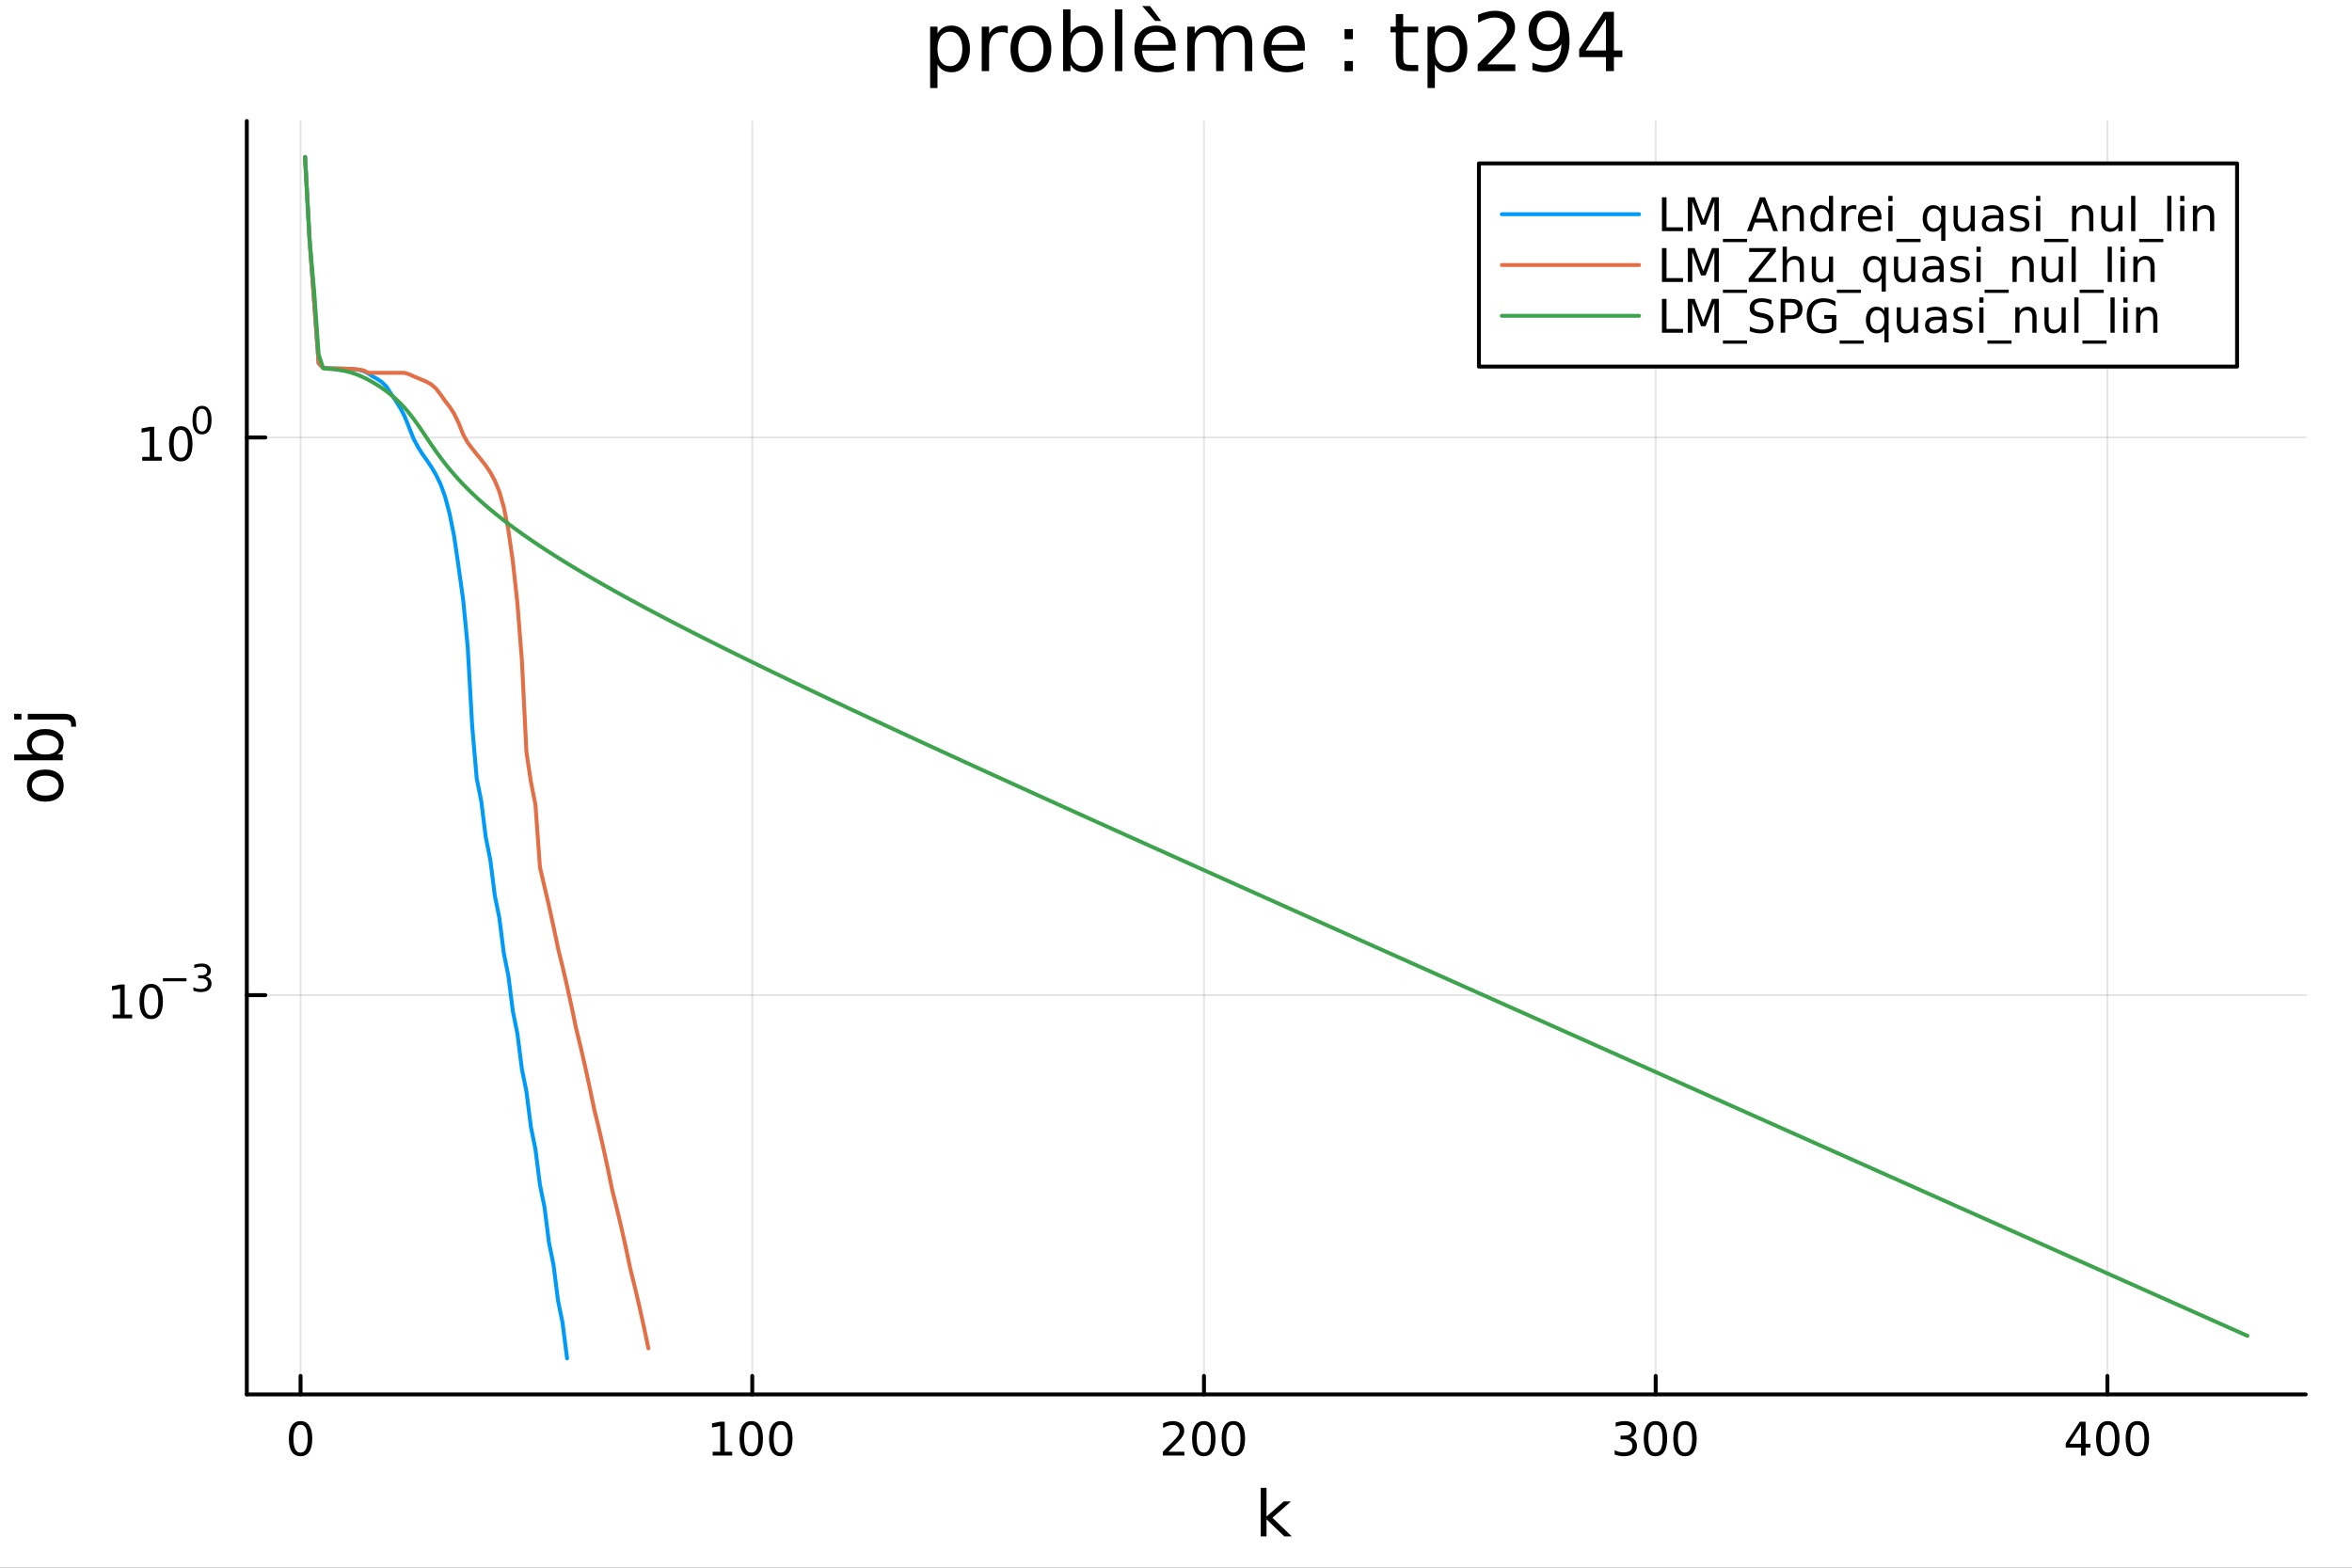 <?xml version="1.0" encoding="utf-8"?>
<svg xmlns="http://www.w3.org/2000/svg" xmlns:xlink="http://www.w3.org/1999/xlink" width="600" height="400" viewBox="0 0 2400 1600">
<rect x="0" y="0" width="2400" height="1600" fill="#333333" stroke="none"/>
<defs>
  <clipPath id="clip980">
    <rect x="0" y="0" width="2400" height="1600"/>
  </clipPath>
</defs>
<path clip-path="url(#clip980)" d="M0 1600 L2400 1600 L2400 0 L0 0  Z" fill="#ffffff" fill-rule="evenodd" fill-opacity="1"/>
<defs>
  <clipPath id="clip981">
    <rect x="480" y="0" width="1681" height="1600"/>
  </clipPath>
</defs>
<path clip-path="url(#clip980)" d="M251.842 1423.18 L2352.76 1423.18 L2352.76 123.472 L251.842 123.472  Z" fill="#ffffff" fill-rule="evenodd" fill-opacity="1"/>
<defs>
  <clipPath id="clip982">
    <rect x="251" y="123" width="2102" height="1301"/>
  </clipPath>
</defs>
<polyline clip-path="url(#clip982)" style="stroke:#000000; stroke-linecap:round; stroke-linejoin:round; stroke-width:2; stroke-opacity:0.1; fill:none" points="306.693,1423.18 306.693,123.472 "/>
<polyline clip-path="url(#clip982)" style="stroke:#000000; stroke-linecap:round; stroke-linejoin:round; stroke-width:2; stroke-opacity:0.1; fill:none" points="767.622,1423.18 767.622,123.472 "/>
<polyline clip-path="url(#clip982)" style="stroke:#000000; stroke-linecap:round; stroke-linejoin:round; stroke-width:2; stroke-opacity:0.1; fill:none" points="1228.55,1423.18 1228.55,123.472 "/>
<polyline clip-path="url(#clip982)" style="stroke:#000000; stroke-linecap:round; stroke-linejoin:round; stroke-width:2; stroke-opacity:0.1; fill:none" points="1689.48,1423.18 1689.48,123.472 "/>
<polyline clip-path="url(#clip982)" style="stroke:#000000; stroke-linecap:round; stroke-linejoin:round; stroke-width:2; stroke-opacity:0.1; fill:none" points="2150.41,1423.18 2150.41,123.472 "/>
<polyline clip-path="url(#clip980)" style="stroke:#000000; stroke-linecap:round; stroke-linejoin:round; stroke-width:4; stroke-opacity:1; fill:none" points="251.842,1423.18 2352.76,1423.18 "/>
<polyline clip-path="url(#clip980)" style="stroke:#000000; stroke-linecap:round; stroke-linejoin:round; stroke-width:4; stroke-opacity:1; fill:none" points="306.693,1423.18 306.693,1404.28 "/>
<polyline clip-path="url(#clip980)" style="stroke:#000000; stroke-linecap:round; stroke-linejoin:round; stroke-width:4; stroke-opacity:1; fill:none" points="767.622,1423.18 767.622,1404.28 "/>
<polyline clip-path="url(#clip980)" style="stroke:#000000; stroke-linecap:round; stroke-linejoin:round; stroke-width:4; stroke-opacity:1; fill:none" points="1228.55,1423.18 1228.55,1404.28 "/>
<polyline clip-path="url(#clip980)" style="stroke:#000000; stroke-linecap:round; stroke-linejoin:round; stroke-width:4; stroke-opacity:1; fill:none" points="1689.48,1423.18 1689.48,1404.28 "/>
<polyline clip-path="url(#clip980)" style="stroke:#000000; stroke-linecap:round; stroke-linejoin:round; stroke-width:4; stroke-opacity:1; fill:none" points="2150.41,1423.18 2150.41,1404.28 "/>
<path clip-path="url(#clip980)" d="M306.693 1454.1 Q303.082 1454.1 301.253 1457.66 Q299.448 1461.2 299.448 1468.33 Q299.448 1475.44 301.253 1479.01 Q303.082 1482.55 306.693 1482.55 Q310.327 1482.55 312.133 1479.01 Q313.961 1475.44 313.961 1468.33 Q313.961 1461.2 312.133 1457.66 Q310.327 1454.1 306.693 1454.1 M306.693 1450.39 Q312.503 1450.39 315.559 1455 Q318.637 1459.58 318.637 1468.33 Q318.637 1477.06 315.559 1481.67 Q312.503 1486.25 306.693 1486.25 Q300.883 1486.25 297.804 1481.67 Q294.749 1477.06 294.749 1468.33 Q294.749 1459.58 297.804 1455 Q300.883 1450.39 306.693 1450.39 Z" fill="#000000" fill-rule="nonzero" fill-opacity="1" /><path clip-path="url(#clip980)" d="M727.228 1481.64 L734.867 1481.64 L734.867 1455.28 L726.557 1456.95 L726.557 1452.69 L734.821 1451.02 L739.497 1451.02 L739.497 1481.64 L747.136 1481.64 L747.136 1485.58 L727.228 1485.58 L727.228 1481.64 Z" fill="#000000" fill-rule="nonzero" fill-opacity="1" /><path clip-path="url(#clip980)" d="M766.58 1454.1 Q762.969 1454.1 761.14 1457.66 Q759.335 1461.2 759.335 1468.33 Q759.335 1475.44 761.14 1479.01 Q762.969 1482.55 766.58 1482.55 Q770.214 1482.55 772.02 1479.01 Q773.849 1475.44 773.849 1468.33 Q773.849 1461.2 772.02 1457.66 Q770.214 1454.1 766.58 1454.1 M766.58 1450.39 Q772.39 1450.39 775.446 1455 Q778.524 1459.58 778.524 1468.33 Q778.524 1477.06 775.446 1481.67 Q772.39 1486.25 766.58 1486.25 Q760.77 1486.25 757.691 1481.67 Q754.636 1477.06 754.636 1468.33 Q754.636 1459.58 757.691 1455 Q760.77 1450.39 766.58 1450.39 Z" fill="#000000" fill-rule="nonzero" fill-opacity="1" /><path clip-path="url(#clip980)" d="M796.742 1454.1 Q793.131 1454.1 791.302 1457.66 Q789.497 1461.2 789.497 1468.33 Q789.497 1475.44 791.302 1479.01 Q793.131 1482.55 796.742 1482.55 Q800.376 1482.55 802.182 1479.01 Q804.01 1475.44 804.01 1468.33 Q804.01 1461.2 802.182 1457.66 Q800.376 1454.1 796.742 1454.1 M796.742 1450.39 Q802.552 1450.39 805.608 1455 Q808.686 1459.58 808.686 1468.33 Q808.686 1477.06 805.608 1481.67 Q802.552 1486.25 796.742 1486.25 Q790.932 1486.25 787.853 1481.67 Q784.798 1477.06 784.798 1468.33 Q784.798 1459.58 787.853 1455 Q790.932 1450.39 796.742 1450.39 Z" fill="#000000" fill-rule="nonzero" fill-opacity="1" /><path clip-path="url(#clip980)" d="M1192.24 1481.64 L1208.56 1481.64 L1208.56 1485.58 L1186.62 1485.58 L1186.62 1481.64 Q1189.28 1478.89 1193.86 1474.26 Q1198.47 1469.61 1199.65 1468.27 Q1201.9 1465.74 1202.78 1464.01 Q1203.68 1462.25 1203.68 1460.56 Q1203.68 1457.8 1201.73 1456.07 Q1199.81 1454.33 1196.71 1454.33 Q1194.51 1454.33 1192.06 1455.09 Q1189.63 1455.86 1186.85 1457.41 L1186.85 1452.69 Q1189.67 1451.55 1192.13 1450.97 Q1194.58 1450.39 1196.62 1450.39 Q1201.99 1450.39 1205.18 1453.08 Q1208.38 1455.77 1208.38 1460.26 Q1208.38 1462.39 1207.57 1464.31 Q1206.78 1466.2 1204.67 1468.8 Q1204.09 1469.47 1200.99 1472.69 Q1197.89 1475.88 1192.24 1481.64 Z" fill="#000000" fill-rule="nonzero" fill-opacity="1" /><path clip-path="url(#clip980)" d="M1228.38 1454.1 Q1224.77 1454.1 1222.94 1457.66 Q1221.13 1461.2 1221.13 1468.33 Q1221.13 1475.44 1222.94 1479.01 Q1224.77 1482.55 1228.38 1482.55 Q1232.01 1482.55 1233.82 1479.01 Q1235.65 1475.44 1235.65 1468.33 Q1235.65 1461.2 1233.82 1457.66 Q1232.01 1454.1 1228.38 1454.1 M1228.38 1450.39 Q1234.19 1450.39 1237.24 1455 Q1240.32 1459.58 1240.32 1468.33 Q1240.32 1477.06 1237.24 1481.67 Q1234.19 1486.25 1228.38 1486.25 Q1222.57 1486.25 1219.49 1481.67 Q1216.43 1477.06 1216.43 1468.33 Q1216.43 1459.58 1219.49 1455 Q1222.57 1450.39 1228.38 1450.39 Z" fill="#000000" fill-rule="nonzero" fill-opacity="1" /><path clip-path="url(#clip980)" d="M1258.54 1454.1 Q1254.93 1454.1 1253.1 1457.66 Q1251.29 1461.2 1251.29 1468.33 Q1251.29 1475.44 1253.1 1479.01 Q1254.93 1482.55 1258.54 1482.55 Q1262.17 1482.55 1263.98 1479.01 Q1265.81 1475.44 1265.81 1468.33 Q1265.81 1461.2 1263.98 1457.66 Q1262.17 1454.1 1258.54 1454.1 M1258.54 1450.39 Q1264.35 1450.39 1267.4 1455 Q1270.48 1459.58 1270.48 1468.33 Q1270.48 1477.06 1267.4 1481.67 Q1264.35 1486.25 1258.54 1486.25 Q1252.73 1486.25 1249.65 1481.67 Q1246.59 1477.06 1246.59 1468.33 Q1246.59 1459.58 1249.65 1455 Q1252.73 1450.39 1258.54 1450.39 Z" fill="#000000" fill-rule="nonzero" fill-opacity="1" /><path clip-path="url(#clip980)" d="M1663.24 1466.95 Q1666.6 1467.66 1668.47 1469.93 Q1670.37 1472.2 1670.37 1475.53 Q1670.37 1480.65 1666.85 1483.45 Q1663.33 1486.25 1656.85 1486.25 Q1654.68 1486.25 1652.36 1485.81 Q1650.07 1485.39 1647.62 1484.54 L1647.62 1480.02 Q1649.56 1481.16 1651.88 1481.74 Q1654.19 1482.32 1656.71 1482.32 Q1661.11 1482.32 1663.4 1480.58 Q1665.72 1478.84 1665.72 1475.53 Q1665.72 1472.48 1663.57 1470.77 Q1661.44 1469.03 1657.62 1469.03 L1653.59 1469.03 L1653.59 1465.19 L1657.8 1465.19 Q1661.25 1465.19 1663.08 1463.82 Q1664.91 1462.43 1664.91 1459.84 Q1664.91 1457.18 1663.01 1455.77 Q1661.13 1454.33 1657.62 1454.33 Q1655.69 1454.33 1653.5 1454.75 Q1651.3 1455.16 1648.66 1456.04 L1648.66 1451.88 Q1651.32 1451.14 1653.63 1450.77 Q1655.97 1450.39 1658.03 1450.39 Q1663.36 1450.39 1666.46 1452.83 Q1669.56 1455.23 1669.56 1459.35 Q1669.56 1462.22 1667.92 1464.21 Q1666.27 1466.18 1663.24 1466.95 Z" fill="#000000" fill-rule="nonzero" fill-opacity="1" /><path clip-path="url(#clip980)" d="M1689.24 1454.1 Q1685.63 1454.1 1683.8 1457.66 Q1681.99 1461.2 1681.99 1468.33 Q1681.99 1475.44 1683.8 1479.01 Q1685.63 1482.55 1689.24 1482.55 Q1692.87 1482.55 1694.68 1479.01 Q1696.5 1475.44 1696.5 1468.33 Q1696.5 1461.2 1694.68 1457.66 Q1692.87 1454.1 1689.24 1454.1 M1689.24 1450.39 Q1695.05 1450.39 1698.1 1455 Q1701.18 1459.58 1701.18 1468.33 Q1701.18 1477.06 1698.1 1481.67 Q1695.05 1486.25 1689.24 1486.25 Q1683.43 1486.25 1680.35 1481.67 Q1677.29 1477.06 1677.29 1468.33 Q1677.29 1459.58 1680.35 1455 Q1683.43 1450.39 1689.24 1450.39 Z" fill="#000000" fill-rule="nonzero" fill-opacity="1" /><path clip-path="url(#clip980)" d="M1719.4 1454.1 Q1715.79 1454.1 1713.96 1457.66 Q1712.15 1461.2 1712.15 1468.33 Q1712.15 1475.44 1713.96 1479.01 Q1715.79 1482.55 1719.4 1482.55 Q1723.03 1482.55 1724.84 1479.01 Q1726.67 1475.44 1726.67 1468.33 Q1726.67 1461.2 1724.84 1457.66 Q1723.03 1454.1 1719.4 1454.1 M1719.4 1450.39 Q1725.21 1450.39 1728.26 1455 Q1731.34 1459.58 1731.34 1468.33 Q1731.34 1477.06 1728.26 1481.67 Q1725.21 1486.25 1719.4 1486.25 Q1713.59 1486.25 1710.51 1481.67 Q1707.45 1477.06 1707.45 1468.33 Q1707.45 1459.58 1710.51 1455 Q1713.59 1450.39 1719.4 1450.39 Z" fill="#000000" fill-rule="nonzero" fill-opacity="1" /><path clip-path="url(#clip980)" d="M2123.5 1455.09 L2111.69 1473.54 L2123.5 1473.54 L2123.5 1455.09 M2122.27 1451.02 L2128.15 1451.02 L2128.15 1473.54 L2133.08 1473.54 L2133.08 1477.43 L2128.15 1477.43 L2128.15 1485.58 L2123.5 1485.58 L2123.5 1477.43 L2107.9 1477.43 L2107.9 1472.92 L2122.27 1451.02 Z" fill="#000000" fill-rule="nonzero" fill-opacity="1" /><path clip-path="url(#clip980)" d="M2150.81 1454.1 Q2147.2 1454.1 2145.37 1457.66 Q2143.57 1461.2 2143.57 1468.33 Q2143.57 1475.44 2145.37 1479.01 Q2147.2 1482.55 2150.81 1482.55 Q2154.45 1482.55 2156.25 1479.01 Q2158.08 1475.44 2158.08 1468.33 Q2158.08 1461.2 2156.25 1457.66 Q2154.45 1454.1 2150.81 1454.1 M2150.81 1450.39 Q2156.62 1450.39 2159.68 1455 Q2162.76 1459.58 2162.76 1468.33 Q2162.76 1477.06 2159.68 1481.67 Q2156.62 1486.25 2150.81 1486.25 Q2145 1486.25 2141.92 1481.67 Q2138.87 1477.06 2138.87 1468.33 Q2138.87 1459.58 2141.92 1455 Q2145 1450.39 2150.81 1450.39 Z" fill="#000000" fill-rule="nonzero" fill-opacity="1" /><path clip-path="url(#clip980)" d="M2180.98 1454.1 Q2177.36 1454.1 2175.54 1457.66 Q2173.73 1461.2 2173.73 1468.33 Q2173.73 1475.44 2175.54 1479.01 Q2177.36 1482.55 2180.98 1482.55 Q2184.61 1482.55 2186.41 1479.01 Q2188.24 1475.44 2188.24 1468.33 Q2188.24 1461.2 2186.41 1457.66 Q2184.61 1454.1 2180.98 1454.1 M2180.98 1450.39 Q2186.79 1450.39 2189.84 1455 Q2192.92 1459.58 2192.92 1468.33 Q2192.92 1477.06 2189.84 1481.67 Q2186.79 1486.25 2180.98 1486.25 Q2175.16 1486.25 2172.09 1481.67 Q2169.03 1477.06 2169.03 1468.33 Q2169.03 1459.58 2172.09 1455 Q2175.16 1450.39 2180.98 1450.39 Z" fill="#000000" fill-rule="nonzero" fill-opacity="1" /><path clip-path="url(#clip980)" d="M1286.48 1518.52 L1292.37 1518.52 L1292.37 1547.77 L1309.84 1532.4 L1317.32 1532.4 L1298.42 1549.07 L1318.12 1568.04 L1310.48 1568.04 L1292.37 1550.63 L1292.37 1568.04 L1286.48 1568.04 L1286.48 1518.52 Z" fill="#000000" fill-rule="nonzero" fill-opacity="1" /><polyline clip-path="url(#clip982)" style="stroke:#000000; stroke-linecap:round; stroke-linejoin:round; stroke-width:2; stroke-opacity:0.1; fill:none" points="251.842,1015.66 2352.76,1015.66 "/>
<polyline clip-path="url(#clip982)" style="stroke:#000000; stroke-linecap:round; stroke-linejoin:round; stroke-width:2; stroke-opacity:0.1; fill:none" points="251.842,446.485 2352.76,446.485 "/>
<polyline clip-path="url(#clip980)" style="stroke:#000000; stroke-linecap:round; stroke-linejoin:round; stroke-width:4; stroke-opacity:1; fill:none" points="251.842,1423.18 251.842,123.472 "/>
<polyline clip-path="url(#clip980)" style="stroke:#000000; stroke-linecap:round; stroke-linejoin:round; stroke-width:4; stroke-opacity:1; fill:none" points="251.842,1015.66 270.74,1015.66 "/>
<polyline clip-path="url(#clip980)" style="stroke:#000000; stroke-linecap:round; stroke-linejoin:round; stroke-width:4; stroke-opacity:1; fill:none" points="251.842,446.485 270.74,446.485 "/>
<path clip-path="url(#clip980)" d="M114.931 1035.45 L122.57 1035.45 L122.57 1009.09 L114.26 1010.76 L114.26 1006.5 L122.524 1004.83 L127.2 1004.83 L127.2 1035.45 L134.839 1035.45 L134.839 1039.39 L114.931 1039.39 L114.931 1035.45 Z" fill="#000000" fill-rule="nonzero" fill-opacity="1" /><path clip-path="url(#clip980)" d="M154.283 1007.91 Q150.672 1007.91 148.843 1011.47 Q147.038 1015.01 147.038 1022.14 Q147.038 1029.25 148.843 1032.82 Q150.672 1036.36 154.283 1036.36 Q157.917 1036.36 159.723 1032.82 Q161.552 1029.25 161.552 1022.14 Q161.552 1015.01 159.723 1011.47 Q157.917 1007.91 154.283 1007.91 M154.283 1004.2 Q160.093 1004.2 163.149 1008.81 Q166.227 1013.39 166.227 1022.14 Q166.227 1030.87 163.149 1035.48 Q160.093 1040.06 154.283 1040.06 Q148.473 1040.06 145.394 1035.48 Q142.339 1030.87 142.339 1022.14 Q142.339 1013.39 145.394 1008.81 Q148.473 1004.2 154.283 1004.2 Z" fill="#000000" fill-rule="nonzero" fill-opacity="1" /><path clip-path="url(#clip980)" d="M166.227 998.306 L190.339 998.306 L190.339 1001.5 L166.227 1001.5 L166.227 998.306 Z" fill="#000000" fill-rule="nonzero" fill-opacity="1" /><path clip-path="url(#clip980)" d="M210.05 996.839 Q212.777 997.422 214.3 999.265 Q215.842 1001.11 215.842 1003.82 Q215.842 1007.97 212.984 1010.25 Q210.125 1012.52 204.859 1012.52 Q203.091 1012.52 201.21 1012.17 Q199.348 1011.83 197.354 1011.13 L197.354 1007.47 Q198.934 1008.39 200.815 1008.86 Q202.696 1009.33 204.746 1009.33 Q208.319 1009.33 210.181 1007.92 Q212.062 1006.51 212.062 1003.82 Q212.062 1001.33 210.313 999.942 Q208.583 998.532 205.479 998.532 L202.207 998.532 L202.207 995.41 L205.63 995.41 Q208.432 995.41 209.918 994.3 Q211.404 993.172 211.404 991.065 Q211.404 988.902 209.861 987.755 Q208.338 986.589 205.479 986.589 Q203.918 986.589 202.132 986.927 Q200.345 987.266 198.201 987.981 L198.201 984.595 Q200.364 983.993 202.244 983.692 Q204.144 983.391 205.818 983.391 Q210.144 983.391 212.664 985.366 Q215.184 987.322 215.184 990.67 Q215.184 993.002 213.849 994.62 Q212.513 996.218 210.05 996.839 Z" fill="#000000" fill-rule="nonzero" fill-opacity="1" /><path clip-path="url(#clip980)" d="M145.137 466.277 L152.776 466.277 L152.776 439.911 L144.465 441.578 L144.465 437.319 L152.729 435.652 L157.405 435.652 L157.405 466.277 L165.044 466.277 L165.044 470.212 L145.137 470.212 L145.137 466.277 Z" fill="#000000" fill-rule="nonzero" fill-opacity="1" /><path clip-path="url(#clip980)" d="M184.488 438.731 Q180.877 438.731 179.049 442.296 Q177.243 445.837 177.243 452.967 Q177.243 460.073 179.049 463.638 Q180.877 467.18 184.488 467.18 Q188.123 467.18 189.928 463.638 Q191.757 460.073 191.757 452.967 Q191.757 445.837 189.928 442.296 Q188.123 438.731 184.488 438.731 M184.488 435.027 Q190.299 435.027 193.354 439.634 Q196.433 444.217 196.433 452.967 Q196.433 461.694 193.354 466.3 Q190.299 470.884 184.488 470.884 Q178.678 470.884 175.6 466.3 Q172.544 461.694 172.544 452.967 Q172.544 444.217 175.6 439.634 Q178.678 435.027 184.488 435.027 Z" fill="#000000" fill-rule="nonzero" fill-opacity="1" /><path clip-path="url(#clip980)" d="M206.138 417.223 Q203.204 417.223 201.718 420.12 Q200.251 422.997 200.251 428.79 Q200.251 434.564 201.718 437.46 Q203.204 440.338 206.138 440.338 Q209.09 440.338 210.557 437.46 Q212.043 434.564 212.043 428.79 Q212.043 422.997 210.557 420.12 Q209.09 417.223 206.138 417.223 M206.138 414.214 Q210.858 414.214 213.341 417.957 Q215.842 421.681 215.842 428.79 Q215.842 435.881 213.341 439.623 Q210.858 443.347 206.138 443.347 Q201.417 443.347 198.915 439.623 Q196.433 435.881 196.433 428.79 Q196.433 421.681 198.915 417.957 Q201.417 414.214 206.138 414.214 Z" fill="#000000" fill-rule="nonzero" fill-opacity="1" /><path clip-path="url(#clip980)" d="M32.462 801.797 Q32.462 806.507 36.154 809.244 Q39.815 811.982 46.212 811.982 Q52.609 811.982 56.302 809.276 Q59.962 806.539 59.962 801.797 Q59.962 797.118 56.27 794.381 Q52.578 791.643 46.212 791.643 Q39.878 791.643 36.186 794.381 Q32.462 797.118 32.462 801.797 M27.497 801.797 Q27.497 794.158 32.462 789.797 Q37.427 785.437 46.212 785.437 Q54.965 785.437 59.962 789.797 Q64.927 794.158 64.927 801.797 Q64.927 809.467 59.962 813.828 Q54.965 818.156 46.212 818.156 Q37.427 818.156 32.462 813.828 Q27.497 809.467 27.497 801.797 Z" fill="#000000" fill-rule="nonzero" fill-opacity="1" /><path clip-path="url(#clip980)" d="M46.212 750.139 Q39.751 750.139 36.09 752.812 Q32.398 755.454 32.398 760.101 Q32.398 764.748 36.09 767.422 Q39.751 770.064 46.212 770.064 Q52.673 770.064 56.365 767.422 Q60.026 764.748 60.026 760.101 Q60.026 755.454 56.365 752.812 Q52.673 750.139 46.212 750.139 M33.767 770.064 Q30.584 768.218 29.056 765.417 Q27.497 762.584 27.497 758.669 Q27.497 752.176 32.653 748.134 Q37.809 744.06 46.212 744.06 Q54.615 744.06 59.771 748.134 Q64.927 752.176 64.927 758.669 Q64.927 762.584 63.399 765.417 Q61.84 768.218 58.657 770.064 L64.004 770.064 L64.004 775.952 L14.479 775.952 L14.479 770.064 L33.767 770.064 Z" fill="#000000" fill-rule="nonzero" fill-opacity="1" /><path clip-path="url(#clip980)" d="M28.356 734.352 L28.356 728.495 L64.641 728.495 Q71.452 728.495 74.508 731.105 Q77.563 733.684 77.563 739.445 L77.563 741.673 L72.598 741.673 L72.598 740.113 Q72.598 736.771 71.038 735.561 Q69.51 734.352 64.641 734.352 L28.356 734.352 M14.479 734.352 L14.479 728.495 L21.895 728.495 L21.895 734.352 L14.479 734.352 Z" fill="#000000" fill-rule="nonzero" fill-opacity="1" /><path clip-path="url(#clip980)" d="M956.615 65.77 L956.615 89.833 L949.121 89.833 L949.121 27.206 L956.615 27.206 L956.615 34.092 Q958.965 30.041 962.53 28.097 Q966.135 26.112 971.117 26.112 Q979.381 26.112 984.526 32.675 Q989.711 39.237 989.711 49.931 Q989.711 60.626 984.526 67.188 Q979.381 73.751 971.117 73.751 Q966.135 73.751 962.53 71.806 Q958.965 69.821 956.615 65.77 M981.974 49.931 Q981.974 41.708 978.571 37.05 Q975.209 32.35 969.295 32.35 Q963.38 32.35 959.977 37.05 Q956.615 41.708 956.615 49.931 Q956.615 58.155 959.977 62.854 Q963.38 67.512 969.295 67.512 Q975.209 67.512 978.571 62.854 Q981.974 58.155 981.974 49.931 Z" fill="#000000" fill-rule="nonzero" fill-opacity="1" /><path clip-path="url(#clip980)" d="M1028.36 34.173 Q1027.1 33.444 1025.6 33.12 Q1024.14 32.756 1022.36 32.756 Q1016.04 32.756 1012.64 36.888 Q1009.28 40.979 1009.28 48.676 L1009.28 72.576 L1001.78 72.576 L1001.78 27.206 L1009.28 27.206 L1009.28 34.254 Q1011.63 30.122 1015.39 28.138 Q1019.16 26.112 1024.55 26.112 Q1025.32 26.112 1026.25 26.234 Q1027.18 26.315 1028.32 26.517 L1028.36 34.173 Z" fill="#000000" fill-rule="nonzero" fill-opacity="1" /><path clip-path="url(#clip980)" d="M1051.93 32.431 Q1045.94 32.431 1042.45 37.131 Q1038.97 41.789 1038.97 49.931 Q1038.97 58.074 1042.41 62.773 Q1045.9 67.431 1051.93 67.431 Q1057.89 67.431 1061.37 62.732 Q1064.86 58.033 1064.86 49.931 Q1064.86 41.87 1061.37 37.171 Q1057.89 32.431 1051.93 32.431 M1051.93 26.112 Q1061.66 26.112 1067.2 32.431 Q1072.75 38.751 1072.75 49.931 Q1072.75 61.071 1067.2 67.431 Q1061.66 73.751 1051.93 73.751 Q1042.17 73.751 1036.62 67.431 Q1031.11 61.071 1031.11 49.931 Q1031.11 38.751 1036.62 32.431 Q1042.17 26.112 1051.93 26.112 Z" fill="#000000" fill-rule="nonzero" fill-opacity="1" /><path clip-path="url(#clip980)" d="M1117.68 49.931 Q1117.68 41.708 1114.28 37.05 Q1110.91 32.35 1105 32.35 Q1099.09 32.35 1095.68 37.05 Q1092.32 41.708 1092.32 49.931 Q1092.32 58.155 1095.68 62.854 Q1099.09 67.512 1105 67.512 Q1110.91 67.512 1114.28 62.854 Q1117.68 58.155 1117.68 49.931 M1092.32 34.092 Q1094.67 30.041 1098.23 28.097 Q1101.84 26.112 1106.82 26.112 Q1115.09 26.112 1120.23 32.675 Q1125.42 39.237 1125.42 49.931 Q1125.42 60.626 1120.23 67.188 Q1115.09 73.751 1106.82 73.751 Q1101.84 73.751 1098.23 71.806 Q1094.67 69.821 1092.32 65.77 L1092.32 72.576 L1084.83 72.576 L1084.83 9.544 L1092.32 9.544 L1092.32 34.092 Z" fill="#000000" fill-rule="nonzero" fill-opacity="1" /><path clip-path="url(#clip980)" d="M1137.77 9.544 L1145.23 9.544 L1145.23 72.576 L1137.77 72.576 L1137.77 9.544 Z" fill="#000000" fill-rule="nonzero" fill-opacity="1" /><path clip-path="url(#clip980)" d="M1199.63 48.028 L1199.63 51.673 L1165.36 51.673 Q1165.84 59.37 1169.98 63.421 Q1174.15 67.431 1181.56 67.431 Q1185.86 67.431 1189.87 66.378 Q1193.92 65.325 1197.89 63.218 L1197.89 70.267 Q1193.88 71.968 1189.66 72.86 Q1185.45 73.751 1181.12 73.751 Q1170.26 73.751 1163.9 67.431 Q1157.58 61.112 1157.58 50.337 Q1157.58 39.197 1163.58 32.675 Q1169.61 26.112 1179.82 26.112 Q1188.98 26.112 1194.28 32.026 Q1199.63 37.9 1199.63 48.028 M1192.18 45.84 Q1192.09 39.723 1188.73 36.077 Q1185.41 32.431 1179.9 32.431 Q1173.66 32.431 1169.9 35.956 Q1166.17 39.48 1165.6 45.88 L1192.18 45.84 M1173.5 6.222 L1184.92 21.373 L1178.73 21.373 L1165.52 6.222 L1173.5 6.222 Z" fill="#000000" fill-rule="nonzero" fill-opacity="1" /><path clip-path="url(#clip980)" d="M1247.19 35.915 Q1249.98 30.892 1253.87 28.502 Q1257.76 26.112 1263.03 26.112 Q1270.11 26.112 1273.96 31.095 Q1277.81 36.037 1277.81 45.192 L1277.81 72.576 L1270.32 72.576 L1270.32 45.435 Q1270.32 38.913 1268.01 35.753 Q1265.7 32.594 1260.96 32.594 Q1255.17 32.594 1251.8 36.442 Q1248.44 40.29 1248.44 46.934 L1248.44 72.576 L1240.95 72.576 L1240.95 45.435 Q1240.95 38.873 1238.64 35.753 Q1236.33 32.594 1231.51 32.594 Q1225.8 32.594 1222.44 36.482 Q1219.07 40.331 1219.07 46.934 L1219.07 72.576 L1211.58 72.576 L1211.58 27.206 L1219.07 27.206 L1219.07 34.254 Q1221.63 30.082 1225.19 28.097 Q1228.75 26.112 1233.66 26.112 Q1238.6 26.112 1242.04 28.624 Q1245.53 31.135 1247.19 35.915 Z" fill="#000000" fill-rule="nonzero" fill-opacity="1" /><path clip-path="url(#clip980)" d="M1331.49 48.028 L1331.49 51.673 L1297.22 51.673 Q1297.7 59.37 1301.83 63.421 Q1306.01 67.431 1313.42 67.431 Q1317.71 67.431 1321.72 66.378 Q1325.77 65.325 1329.74 63.218 L1329.74 70.267 Q1325.73 71.968 1321.52 72.86 Q1317.31 73.751 1312.97 73.751 Q1302.12 73.751 1295.76 67.431 Q1289.44 61.112 1289.44 50.337 Q1289.44 39.197 1295.43 32.675 Q1301.47 26.112 1311.68 26.112 Q1320.83 26.112 1326.14 32.026 Q1331.49 37.9 1331.49 48.028 M1324.03 45.84 Q1323.95 39.723 1320.59 36.077 Q1317.27 32.431 1311.76 32.431 Q1305.52 32.431 1301.75 35.956 Q1298.03 39.48 1297.46 45.88 L1324.03 45.84 Z" fill="#000000" fill-rule="nonzero" fill-opacity="1" /><path clip-path="url(#clip980)" d="M1371.99 62.287 L1380.54 62.287 L1380.54 72.576 L1371.99 72.576 L1371.99 62.287 M1371.99 29.677 L1380.54 29.677 L1380.54 39.966 L1371.99 39.966 L1371.99 29.677 Z" fill="#000000" fill-rule="nonzero" fill-opacity="1" /><path clip-path="url(#clip980)" d="M1431.79 14.324 L1431.79 27.206 L1447.14 27.206 L1447.14 32.999 L1431.79 32.999 L1431.79 57.628 Q1431.79 63.178 1433.29 64.758 Q1434.82 66.338 1439.48 66.338 L1447.14 66.338 L1447.14 72.576 L1439.48 72.576 Q1430.85 72.576 1427.57 69.376 Q1424.29 66.135 1424.29 57.628 L1424.29 32.999 L1418.82 32.999 L1418.82 27.206 L1424.29 27.206 L1424.29 14.324 L1431.79 14.324 Z" fill="#000000" fill-rule="nonzero" fill-opacity="1" /><path clip-path="url(#clip980)" d="M1464.15 65.77 L1464.15 89.833 L1456.66 89.833 L1456.66 27.206 L1464.15 27.206 L1464.15 34.092 Q1466.5 30.041 1470.07 28.097 Q1473.67 26.112 1478.66 26.112 Q1486.92 26.112 1492.06 32.675 Q1497.25 39.237 1497.25 49.931 Q1497.25 60.626 1492.06 67.188 Q1486.92 73.751 1478.66 73.751 Q1473.67 73.751 1470.07 71.806 Q1466.5 69.821 1464.15 65.77 M1489.51 49.931 Q1489.51 41.708 1486.11 37.05 Q1482.75 32.35 1476.83 32.35 Q1470.92 32.35 1467.52 37.05 Q1464.15 41.708 1464.15 49.931 Q1464.15 58.155 1467.52 62.854 Q1470.92 67.512 1476.83 67.512 Q1482.75 67.512 1486.11 62.854 Q1489.51 58.155 1489.51 49.931 Z" fill="#000000" fill-rule="nonzero" fill-opacity="1" /><path clip-path="url(#clip980)" d="M1517.71 65.689 L1546.26 65.689 L1546.26 72.576 L1507.86 72.576 L1507.86 65.689 Q1512.52 60.869 1520.54 52.767 Q1528.6 44.625 1530.67 42.275 Q1534.6 37.86 1536.14 34.822 Q1537.72 31.743 1537.72 28.786 Q1537.72 23.965 1534.31 20.927 Q1530.95 17.889 1525.52 17.889 Q1521.68 17.889 1517.38 19.226 Q1513.13 20.562 1508.27 23.276 L1508.27 15.013 Q1513.21 13.028 1517.5 12.015 Q1521.8 11.002 1525.36 11.002 Q1534.76 11.002 1540.35 15.701 Q1545.94 20.4 1545.94 28.259 Q1545.94 31.986 1544.52 35.348 Q1543.15 38.67 1539.46 43.207 Q1538.45 44.382 1533.02 50.013 Q1527.59 55.603 1517.71 65.689 Z" fill="#000000" fill-rule="nonzero" fill-opacity="1" /><path clip-path="url(#clip980)" d="M1563.68 71.32 L1563.68 63.867 Q1566.76 65.325 1569.92 66.095 Q1573.08 66.864 1576.12 66.864 Q1584.22 66.864 1588.48 61.436 Q1592.77 55.967 1593.38 44.868 Q1591.03 48.352 1587.42 50.215 Q1583.82 52.078 1579.44 52.078 Q1570.37 52.078 1565.06 46.61 Q1559.79 41.1 1559.79 31.581 Q1559.79 22.264 1565.3 16.633 Q1570.81 11.002 1579.97 11.002 Q1590.46 11.002 1595.97 19.064 Q1601.52 27.084 1601.52 42.397 Q1601.52 56.697 1594.71 65.244 Q1587.95 73.751 1576.48 73.751 Q1573.41 73.751 1570.25 73.143 Q1567.09 72.535 1563.68 71.32 M1579.97 45.678 Q1585.48 45.678 1588.68 41.911 Q1591.92 38.143 1591.92 31.581 Q1591.92 25.059 1588.68 21.292 Q1585.48 17.484 1579.97 17.484 Q1574.46 17.484 1571.22 21.292 Q1568.02 25.059 1568.02 31.581 Q1568.02 38.143 1571.22 41.911 Q1574.46 45.678 1579.97 45.678 Z" fill="#000000" fill-rule="nonzero" fill-opacity="1" /><path clip-path="url(#clip980)" d="M1638.71 19.226 L1618.05 51.511 L1638.71 51.511 L1638.71 19.226 M1636.56 12.096 L1646.85 12.096 L1646.85 51.511 L1655.48 51.511 L1655.48 58.317 L1646.85 58.317 L1646.85 72.576 L1638.71 72.576 L1638.71 58.317 L1611.4 58.317 L1611.4 50.418 L1636.56 12.096 Z" fill="#000000" fill-rule="nonzero" fill-opacity="1" /><polyline clip-path="url(#clip982)" style="stroke:#009af9; stroke-linecap:round; stroke-linejoin:round; stroke-width:4; stroke-opacity:1; fill:none" points="311.302,160.256 315.911,245.218 320.521,308.057 325.13,370.792 329.739,375.481 334.349,375.817 338.958,375.981 343.567,376.071 348.176,376.179 352.786,376.334 357.395,376.56 362.004,376.911 366.614,377.519 371.223,378.816 375.832,381.193 380.442,384.264 385.051,386.843 389.66,390 394.269,394.491 398.879,401.657 403.488,408.416 408.097,415.781 412.707,424.498 417.316,435.965 421.925,447.606 426.534,456.271 431.144,463.534 435.753,470.05 440.362,476.951 444.972,484.734 449.581,494.292 454.19,506.941 458.799,524.293 463.409,547.365 468.018,579.184 472.627,612.187 477.237,660.075 481.846,741.477 486.455,794.599 491.064,817.515 495.674,854.541 500.283,877.391 504.892,913.883 509.502,936.639 514.111,973.055 518.72,995.763 523.329,1032.15 527.939,1054.84 532.548,1091.22 537.157,1113.89 541.767,1150.26 546.376,1172.93 550.985,1209.3 555.594,1231.96 560.204,1268.33 564.813,1291 569.422,1327.36 574.032,1350.03 578.641,1386.4 "/>
<polyline clip-path="url(#clip982)" style="stroke:#e26f46; stroke-linecap:round; stroke-linejoin:round; stroke-width:4; stroke-opacity:1; fill:none" points="311.302,160.256 315.911,245.218 320.521,307.898 325.13,370.693 329.739,375.461 334.349,375.8 338.958,375.966 343.567,376.049 348.176,376.147 352.786,376.285 357.395,376.485 362.004,376.784 366.614,377.264 371.223,378.171 375.832,380.497 380.442,380.497 385.051,380.497 389.66,380.497 394.269,380.497 398.879,380.497 403.488,380.497 408.097,380.497 412.707,380.497 417.316,381.935 421.925,384.012 426.534,385.923 431.144,387.853 435.753,389.895 440.362,392.568 444.972,396.657 449.581,402.681 454.19,409.282 458.799,415.101 463.409,422.244 468.018,431.808 472.627,443.421 477.237,451.729 481.846,457.799 486.455,463.596 491.064,469.219 495.674,475.193 500.283,482.019 504.892,490.443 509.502,501.67 514.111,517.716 518.72,540.861 523.329,573.032 527.939,615.49 532.548,674.208 537.157,767.371 541.767,798.051 546.376,821.329 550.985,885.237 555.594,904.895 560.204,924.715 564.813,945.675 569.422,967.836 574.032,986.576 578.641,1006.4 583.25,1027.37 587.859,1049.55 592.469,1068.5 597.078,1088.55 601.687,1109.75 606.297,1131.91 610.906,1150.88 615.515,1170.95 620.124,1192.19 624.734,1214.65 629.343,1233.04 633.952,1252.49 638.562,1273.09 643.171,1294.87 647.78,1313.49 652.39,1333.19 656.999,1354.04 661.608,1376.09 "/>
<polyline clip-path="url(#clip982)" style="stroke:#3da44d; stroke-linecap:round; stroke-linejoin:round; stroke-width:4; stroke-opacity:1; fill:none" points="311.302,160.256 315.911,245.218 320.521,296.652 325.13,361.69 329.739,375.799 334.349,376.368 338.958,376.751 343.567,377.256 348.176,377.927 352.786,378.817 357.395,379.978 362.004,381.449 366.614,383.233 371.223,385.304 375.832,387.626 380.442,390.178 385.051,392.957 389.66,395.979 394.269,399.268 398.879,402.861 403.488,406.808 408.097,411.17 412.707,416.017 417.316,421.403 421.925,427.335 426.534,433.743 431.144,440.48 435.753,447.351 440.362,454.167 444.972,460.786 449.581,467.124 454.19,473.15 458.799,478.864 463.409,484.282 468.018,489.432 472.627,494.34 477.237,499.031 481.846,503.529 486.455,507.855 491.064,512.027 495.674,516.061 500.283,519.969 504.892,523.765 509.502,527.459 514.111,531.06 518.72,534.575 523.329,538.013 527.939,541.378 532.548,544.677 537.157,547.915 541.767,551.097 546.376,554.225 550.985,557.304 555.594,560.338 560.204,563.328 564.813,566.278 569.422,569.19 574.032,572.066 578.641,574.909 583.25,577.721 587.859,580.502 592.469,583.255 597.078,585.982 601.687,588.683 606.297,591.36 610.906,594.014 615.515,596.646 620.124,599.258 624.734,601.85 629.343,604.423 633.952,606.978 638.562,609.516 643.171,612.037 647.78,614.543 652.39,617.034 656.999,619.51 661.608,621.972 666.217,624.421 670.827,626.858 675.436,629.282 680.045,631.695 684.655,634.096 689.264,636.486 693.873,638.866 698.482,641.236 703.092,643.596 707.701,645.947 712.31,648.289 716.92,650.623 721.529,652.947 726.138,655.264 730.747,657.574 735.357,659.875 739.966,662.17 744.575,664.457 749.185,666.738 753.794,669.012 758.403,671.279 763.012,673.541 767.622,675.797 772.231,678.047 776.84,680.291 781.45,682.531 786.059,684.765 790.668,686.994 795.277,689.218 799.887,691.437 804.496,693.652 809.105,695.862 813.715,698.068 818.324,700.27 822.933,702.468 827.542,704.662 832.152,706.852 836.761,709.039 841.37,711.222 845.98,713.401 850.589,715.578 855.198,717.75 859.807,719.92 864.417,722.087 869.026,724.25 873.635,726.411 878.245,728.569 882.854,730.724 887.463,732.877 892.072,735.027 896.682,737.174 901.291,739.319 905.9,741.462 910.51,743.602 915.119,745.74 919.728,747.876 924.338,750.01 928.947,752.142 933.556,754.271 938.165,756.399 942.775,758.525 947.384,760.649 951.993,762.771 956.603,764.892 961.212,767.011 965.821,769.128 970.43,771.244 975.04,773.358 979.649,775.47 984.258,777.581 988.868,779.691 993.477,781.799 998.086,783.906 1002.7,786.011 1007.3,788.115 1011.91,790.218 1016.52,792.32 1021.13,794.42 1025.74,796.52 1030.35,798.618 1034.96,800.715 1039.57,802.811 1044.18,804.906 1048.79,807 1053.4,809.093 1058.01,811.185 1062.62,813.276 1067.23,815.366 1071.83,817.456 1076.44,819.544 1081.05,821.632 1085.66,823.718 1090.27,825.804 1094.88,827.89 1099.49,829.974 1104.1,832.058 1108.71,834.141 1113.32,836.223 1117.93,838.304 1122.54,840.385 1127.15,842.466 1131.76,844.545 1136.36,846.624 1140.97,848.703 1145.58,850.78 1150.19,852.858 1154.8,854.934 1159.41,857.01 1164.02,859.086 1168.63,861.161 1173.24,863.236 1177.85,865.31 1182.46,867.383 1187.07,869.457 1191.68,871.529 1196.29,873.602 1200.89,875.673 1205.5,877.745 1210.11,879.816 1214.72,881.886 1219.33,883.957 1223.94,886.026 1228.55,888.096 1233.16,890.165 1237.77,892.234 1242.38,894.302 1246.99,896.37 1251.6,898.438 1256.21,900.505 1260.82,902.573 1265.42,904.639 1270.03,906.706 1274.64,908.772 1279.25,910.838 1283.86,912.904 1288.47,914.969 1293.08,917.034 1297.69,919.099 1302.3,921.164 1306.91,923.228 1311.52,925.293 1316.13,927.357 1320.74,929.42 1325.35,931.484 1329.95,933.547 1334.56,935.61 1339.17,937.673 1343.78,939.736 1348.39,941.798 1353,943.861 1357.61,945.923 1362.22,947.985 1366.83,950.047 1371.44,952.108 1376.05,954.17 1380.66,956.231 1385.27,958.292 1389.88,960.353 1394.48,962.414 1399.09,964.475 1403.7,966.535 1408.31,968.596 1412.92,970.656 1417.53,972.716 1422.14,974.776 1426.75,976.836 1431.36,978.896 1435.97,980.956 1440.58,983.015 1445.19,985.075 1449.8,987.134 1454.41,989.193 1459.01,991.252 1463.62,993.311 1468.23,995.37 1472.84,997.429 1477.45,999.488 1482.06,1001.55 1486.67,1003.6 1491.28,1005.66 1495.89,1007.72 1500.5,1009.78 1505.11,1011.84 1509.72,1013.9 1514.33,1015.95 1518.94,1018.01 1523.54,1020.07 1528.15,1022.13 1532.76,1024.19 1537.37,1026.24 1541.98,1028.3 1546.59,1030.36 1551.2,1032.42 1555.81,1034.47 1560.42,1036.53 1565.03,1038.59 1569.64,1040.65 1574.25,1042.7 1578.86,1044.76 1583.47,1046.82 1588.08,1048.87 1592.68,1050.93 1597.29,1052.99 1601.9,1055.05 1606.51,1057.1 1611.12,1059.16 1615.73,1061.22 1620.34,1063.27 1624.95,1065.33 1629.56,1067.39 1634.17,1069.44 1638.78,1071.5 1643.39,1073.56 1648,1075.61 1652.61,1077.67 1657.21,1079.72 1661.82,1081.78 1666.43,1083.84 1671.04,1085.89 1675.65,1087.95 1680.26,1090.01 1684.87,1092.06 1689.48,1094.12 1694.09,1096.17 1698.7,1098.23 1703.31,1100.29 1707.92,1102.34 1712.53,1104.4 1717.14,1106.45 1721.74,1108.51 1726.35,1110.57 1730.96,1112.62 1735.57,1114.68 1740.18,1116.73 1744.79,1118.79 1749.4,1120.85 1754.01,1122.9 1758.62,1124.96 1763.23,1127.01 1767.84,1129.07 1772.45,1131.13 1777.06,1133.18 1781.67,1135.24 1786.27,1137.29 1790.88,1139.35 1795.49,1141.4 1800.1,1143.46 1804.71,1145.51 1809.32,1147.57 1813.93,1149.63 1818.54,1151.68 1823.15,1153.74 1827.76,1155.79 1832.37,1157.85 1836.98,1159.9 1841.59,1161.96 1846.2,1164.01 1850.8,1166.07 1855.41,1168.13 1860.02,1170.18 1864.63,1172.24 1869.24,1174.29 1873.85,1176.35 1878.46,1178.4 1883.07,1180.46 1887.68,1182.51 1892.29,1184.57 1896.9,1186.62 1901.51,1188.68 1906.12,1190.74 1910.73,1192.79 1915.33,1194.85 1919.94,1196.9 1924.55,1198.96 1929.16,1201.01 1933.77,1203.07 1938.38,1205.12 1942.99,1207.18 1947.6,1209.23 1952.21,1211.29 1956.82,1213.34 1961.43,1215.4 1966.04,1217.45 1970.65,1219.51 1975.26,1221.56 1979.86,1223.62 1984.47,1225.68 1989.08,1227.73 1993.69,1229.79 1998.3,1231.84 2002.91,1233.9 2007.52,1235.95 2012.13,1238.01 2016.74,1240.06 2021.35,1242.12 2025.96,1244.17 2030.57,1246.23 2035.18,1248.28 2039.79,1250.34 2044.39,1252.39 2049,1254.45 2053.61,1256.5 2058.22,1258.56 2062.83,1260.61 2067.44,1262.67 2072.05,1264.72 2076.66,1266.78 2081.27,1268.83 2085.88,1270.89 2090.49,1272.94 2095.1,1275 2099.71,1277.05 2104.32,1279.11 2108.92,1281.16 2113.53,1283.22 2118.14,1285.28 2122.75,1287.33 2127.36,1289.39 2131.97,1291.44 2136.58,1293.5 2141.19,1295.55 2145.8,1297.61 2150.41,1299.66 2155.02,1301.72 2159.63,1303.77 2164.24,1305.83 2168.85,1307.88 2173.45,1309.94 2178.06,1311.99 2182.67,1314.05 2187.28,1316.1 2191.89,1318.16 2196.5,1320.21 2201.11,1322.27 2205.72,1324.32 2210.33,1326.38 2214.94,1328.43 2219.55,1330.49 2224.16,1332.54 2228.77,1334.6 2233.38,1336.65 2237.98,1338.71 2242.59,1340.76 2247.2,1342.82 2251.81,1344.87 2256.42,1346.93 2261.03,1348.98 2265.64,1351.04 2270.25,1353.09 2274.86,1355.15 2279.47,1357.2 2284.08,1359.26 2288.69,1361.31 2293.3,1363.37 "/>
<path clip-path="url(#clip980)" d="M1509.12 374.156 L2282.73 374.156 L2282.73 166.796 L1509.12 166.796  Z" fill="#ffffff" fill-rule="evenodd" fill-opacity="1"/>
<polyline clip-path="url(#clip980)" style="stroke:#000000; stroke-linecap:round; stroke-linejoin:round; stroke-width:4; stroke-opacity:1; fill:none" points="1509.12,374.156 2282.73,374.156 2282.73,166.796 1509.12,166.796 1509.12,374.156 "/>
<polyline clip-path="url(#clip980)" style="stroke:#009af9; stroke-linecap:round; stroke-linejoin:round; stroke-width:4; stroke-opacity:1; fill:none" points="1532.46,218.636 1672.52,218.636 "/>
<path clip-path="url(#clip980)" d="M1695.87 201.356 L1700.54 201.356 L1700.54 231.981 L1717.37 231.981 L1717.37 235.916 L1695.87 235.916 L1695.87 201.356 Z" fill="#000000" fill-rule="nonzero" fill-opacity="1" /><path clip-path="url(#clip980)" d="M1722.28 201.356 L1729.25 201.356 L1738.07 224.874 L1746.93 201.356 L1753.9 201.356 L1753.9 235.916 L1749.34 235.916 L1749.34 205.569 L1740.43 229.272 L1735.73 229.272 L1726.82 205.569 L1726.82 235.916 L1722.28 235.916 L1722.28 201.356 Z" fill="#000000" fill-rule="nonzero" fill-opacity="1" /><path clip-path="url(#clip980)" d="M1782.69 243.786 L1782.69 247.096 L1758.07 247.096 L1758.07 243.786 L1782.69 243.786 Z" fill="#000000" fill-rule="nonzero" fill-opacity="1" /><path clip-path="url(#clip980)" d="M1798.44 205.962 L1792.09 223.161 L1804.8 223.161 L1798.44 205.962 M1795.8 201.356 L1801.1 201.356 L1814.27 235.916 L1809.41 235.916 L1806.26 227.05 L1790.68 227.05 L1787.53 235.916 L1782.6 235.916 L1795.8 201.356 Z" fill="#000000" fill-rule="nonzero" fill-opacity="1" /><path clip-path="url(#clip980)" d="M1840.68 220.268 L1840.68 235.916 L1836.42 235.916 L1836.42 220.407 Q1836.42 216.726 1834.99 214.897 Q1833.55 213.069 1830.68 213.069 Q1827.23 213.069 1825.24 215.268 Q1823.25 217.467 1823.25 221.263 L1823.25 235.916 L1818.97 235.916 L1818.97 209.99 L1823.25 209.99 L1823.25 214.018 Q1824.78 211.68 1826.84 210.522 Q1828.92 209.365 1831.63 209.365 Q1836.1 209.365 1838.39 212.143 Q1840.68 214.897 1840.68 220.268 Z" fill="#000000" fill-rule="nonzero" fill-opacity="1" /><path clip-path="url(#clip980)" d="M1866.24 213.925 L1866.24 199.897 L1870.5 199.897 L1870.5 235.916 L1866.24 235.916 L1866.24 232.027 Q1864.89 234.342 1862.83 235.476 Q1860.8 236.587 1857.93 236.587 Q1853.23 236.587 1850.26 232.837 Q1847.32 229.087 1847.32 222.976 Q1847.32 216.865 1850.26 213.115 Q1853.23 209.365 1857.93 209.365 Q1860.8 209.365 1862.83 210.499 Q1864.89 211.61 1866.24 213.925 M1851.72 222.976 Q1851.72 227.675 1853.64 230.36 Q1855.59 233.022 1858.97 233.022 Q1862.35 233.022 1864.29 230.36 Q1866.24 227.675 1866.24 222.976 Q1866.24 218.277 1864.29 215.615 Q1862.35 212.93 1858.97 212.93 Q1855.59 212.93 1853.64 215.615 Q1851.72 218.277 1851.72 222.976 Z" fill="#000000" fill-rule="nonzero" fill-opacity="1" /><path clip-path="url(#clip980)" d="M1894.29 213.971 Q1893.57 213.555 1892.72 213.37 Q1891.88 213.161 1890.87 213.161 Q1887.25 213.161 1885.31 215.522 Q1883.39 217.86 1883.39 222.258 L1883.39 235.916 L1879.11 235.916 L1879.11 209.99 L1883.39 209.99 L1883.39 214.018 Q1884.73 211.657 1886.88 210.522 Q1889.04 209.365 1892.12 209.365 Q1892.56 209.365 1893.09 209.434 Q1893.62 209.481 1894.27 209.596 L1894.29 213.971 Z" fill="#000000" fill-rule="nonzero" fill-opacity="1" /><path clip-path="url(#clip980)" d="M1919.89 221.888 L1919.89 223.971 L1900.31 223.971 Q1900.59 228.369 1902.95 230.684 Q1905.33 232.976 1909.57 232.976 Q1912.02 232.976 1914.31 232.374 Q1916.63 231.772 1918.9 230.569 L1918.9 234.596 Q1916.61 235.568 1914.2 236.078 Q1911.79 236.587 1909.31 236.587 Q1903.11 236.587 1899.48 232.976 Q1895.87 229.365 1895.87 223.207 Q1895.87 216.842 1899.29 213.115 Q1902.74 209.365 1908.57 209.365 Q1913.81 209.365 1916.84 212.745 Q1919.89 216.101 1919.89 221.888 M1915.63 220.638 Q1915.59 217.143 1913.67 215.059 Q1911.77 212.976 1908.62 212.976 Q1905.06 212.976 1902.9 214.99 Q1900.77 217.004 1900.45 220.661 L1915.63 220.638 Z" fill="#000000" fill-rule="nonzero" fill-opacity="1" /><path clip-path="url(#clip980)" d="M1926.88 209.99 L1931.14 209.99 L1931.14 235.916 L1926.88 235.916 L1926.88 209.99 M1926.88 199.897 L1931.14 199.897 L1931.14 205.291 L1926.88 205.291 L1926.88 199.897 Z" fill="#000000" fill-rule="nonzero" fill-opacity="1" /><path clip-path="url(#clip980)" d="M1959.75 243.786 L1959.75 247.096 L1935.12 247.096 L1935.12 243.786 L1959.75 243.786 Z" fill="#000000" fill-rule="nonzero" fill-opacity="1" /><path clip-path="url(#clip980)" d="M1966.3 222.976 Q1966.3 227.675 1968.23 230.36 Q1970.17 233.022 1973.55 233.022 Q1976.93 233.022 1978.87 230.36 Q1980.82 227.675 1980.82 222.976 Q1980.82 218.277 1978.87 215.615 Q1976.93 212.93 1973.55 212.93 Q1970.17 212.93 1968.23 215.615 Q1966.3 218.277 1966.3 222.976 M1980.82 232.027 Q1979.48 234.342 1977.42 235.476 Q1975.38 236.587 1972.51 236.587 Q1967.81 236.587 1964.85 232.837 Q1961.91 229.087 1961.91 222.976 Q1961.91 216.865 1964.85 213.115 Q1967.81 209.365 1972.51 209.365 Q1975.38 209.365 1977.42 210.499 Q1979.48 211.61 1980.82 213.925 L1980.82 209.99 L1985.08 209.99 L1985.08 245.777 L1980.82 245.777 L1980.82 232.027 Z" fill="#000000" fill-rule="nonzero" fill-opacity="1" /><path clip-path="url(#clip980)" d="M1993.41 225.684 L1993.41 209.99 L1997.67 209.99 L1997.67 225.522 Q1997.67 229.203 1999.11 231.055 Q2000.54 232.883 2003.41 232.883 Q2006.86 232.883 2008.85 230.684 Q2010.86 228.485 2010.86 224.689 L2010.86 209.99 L2015.12 209.99 L2015.12 235.916 L2010.86 235.916 L2010.86 231.934 Q2009.31 234.295 2007.25 235.453 Q2005.22 236.587 2002.51 236.587 Q1998.04 236.587 1995.73 233.809 Q1993.41 231.031 1993.41 225.684 M2004.13 209.365 L2004.13 209.365 Z" fill="#000000" fill-rule="nonzero" fill-opacity="1" /><path clip-path="url(#clip980)" d="M2035.68 222.883 Q2030.52 222.883 2028.53 224.064 Q2026.54 225.244 2026.54 228.092 Q2026.54 230.36 2028.02 231.703 Q2029.52 233.022 2032.09 233.022 Q2035.63 233.022 2037.76 230.522 Q2039.92 227.999 2039.92 223.832 L2039.92 222.883 L2035.68 222.883 M2044.17 221.124 L2044.17 235.916 L2039.92 235.916 L2039.92 231.981 Q2038.46 234.342 2036.28 235.476 Q2034.11 236.587 2030.96 236.587 Q2026.98 236.587 2024.61 234.365 Q2022.28 232.119 2022.28 228.369 Q2022.28 223.994 2025.19 221.772 Q2028.13 219.55 2033.94 219.55 L2039.92 219.55 L2039.92 219.133 Q2039.92 216.194 2037.97 214.596 Q2036.05 212.976 2032.55 212.976 Q2030.33 212.976 2028.23 213.508 Q2026.12 214.041 2024.17 215.106 L2024.17 211.17 Q2026.51 210.268 2028.71 209.828 Q2030.91 209.365 2032.99 209.365 Q2038.62 209.365 2041.4 212.282 Q2044.17 215.198 2044.17 221.124 Z" fill="#000000" fill-rule="nonzero" fill-opacity="1" /><path clip-path="url(#clip980)" d="M2069.48 210.754 L2069.48 214.782 Q2067.67 213.856 2065.73 213.393 Q2063.78 212.93 2061.7 212.93 Q2058.53 212.93 2056.93 213.902 Q2055.36 214.874 2055.36 216.819 Q2055.36 218.3 2056.49 219.157 Q2057.62 219.99 2061.05 220.754 L2062.51 221.078 Q2067.05 222.05 2068.94 223.832 Q2070.86 225.592 2070.86 228.763 Q2070.86 232.374 2067.99 234.481 Q2065.15 236.587 2060.15 236.587 Q2058.06 236.587 2055.8 236.17 Q2053.55 235.777 2051.05 234.967 L2051.05 230.569 Q2053.41 231.795 2055.7 232.42 Q2057.99 233.022 2060.24 233.022 Q2063.25 233.022 2064.87 232.004 Q2066.49 230.962 2066.49 229.087 Q2066.49 227.351 2065.31 226.425 Q2064.15 225.499 2060.19 224.643 L2058.71 224.295 Q2054.75 223.462 2052.99 221.749 Q2051.23 220.013 2051.23 217.004 Q2051.23 213.346 2053.83 211.356 Q2056.42 209.365 2061.19 209.365 Q2063.55 209.365 2065.63 209.712 Q2067.72 210.059 2069.48 210.754 Z" fill="#000000" fill-rule="nonzero" fill-opacity="1" /><path clip-path="url(#clip980)" d="M2077.65 209.99 L2081.91 209.99 L2081.91 235.916 L2077.65 235.916 L2077.65 209.99 M2077.65 199.897 L2081.91 199.897 L2081.91 205.291 L2077.65 205.291 L2077.65 199.897 Z" fill="#000000" fill-rule="nonzero" fill-opacity="1" /><path clip-path="url(#clip980)" d="M2110.52 243.786 L2110.52 247.096 L2085.89 247.096 L2085.89 243.786 L2110.52 243.786 Z" fill="#000000" fill-rule="nonzero" fill-opacity="1" /><path clip-path="url(#clip980)" d="M2136.07 220.268 L2136.07 235.916 L2131.81 235.916 L2131.81 220.407 Q2131.81 216.726 2130.38 214.897 Q2128.94 213.069 2126.07 213.069 Q2122.62 213.069 2120.63 215.268 Q2118.64 217.467 2118.64 221.263 L2118.64 235.916 L2114.36 235.916 L2114.36 209.99 L2118.64 209.99 L2118.64 214.018 Q2120.17 211.68 2122.23 210.522 Q2124.31 209.365 2127.02 209.365 Q2131.49 209.365 2133.78 212.143 Q2136.07 214.897 2136.07 220.268 Z" fill="#000000" fill-rule="nonzero" fill-opacity="1" /><path clip-path="url(#clip980)" d="M2144.13 225.684 L2144.13 209.99 L2148.39 209.99 L2148.39 225.522 Q2148.39 229.203 2149.82 231.055 Q2151.26 232.883 2154.13 232.883 Q2157.58 232.883 2159.57 230.684 Q2161.58 228.485 2161.58 224.689 L2161.58 209.99 L2165.84 209.99 L2165.84 235.916 L2161.58 235.916 L2161.58 231.934 Q2160.03 234.295 2157.97 235.453 Q2155.93 236.587 2153.23 236.587 Q2148.76 236.587 2146.44 233.809 Q2144.13 231.031 2144.13 225.684 M2154.85 209.365 L2154.85 209.365 Z" fill="#000000" fill-rule="nonzero" fill-opacity="1" /><path clip-path="url(#clip980)" d="M2174.61 199.897 L2178.87 199.897 L2178.87 235.916 L2174.61 235.916 L2174.61 199.897 Z" fill="#000000" fill-rule="nonzero" fill-opacity="1" /><path clip-path="url(#clip980)" d="M2207.48 243.786 L2207.48 247.096 L2182.85 247.096 L2182.85 243.786 L2207.48 243.786 Z" fill="#000000" fill-rule="nonzero" fill-opacity="1" /><path clip-path="url(#clip980)" d="M2211.49 199.897 L2215.75 199.897 L2215.75 235.916 L2211.49 235.916 L2211.49 199.897 Z" fill="#000000" fill-rule="nonzero" fill-opacity="1" /><path clip-path="url(#clip980)" d="M2224.66 209.99 L2228.92 209.99 L2228.92 235.916 L2224.66 235.916 L2224.66 209.99 M2224.66 199.897 L2228.92 199.897 L2228.92 205.291 L2224.66 205.291 L2224.66 199.897 Z" fill="#000000" fill-rule="nonzero" fill-opacity="1" /><path clip-path="url(#clip980)" d="M2259.38 220.268 L2259.38 235.916 L2255.12 235.916 L2255.12 220.407 Q2255.12 216.726 2253.69 214.897 Q2252.25 213.069 2249.38 213.069 Q2245.93 213.069 2243.94 215.268 Q2241.95 217.467 2241.95 221.263 L2241.95 235.916 L2237.67 235.916 L2237.67 209.99 L2241.95 209.99 L2241.95 214.018 Q2243.48 211.68 2245.54 210.522 Q2247.62 209.365 2250.33 209.365 Q2254.8 209.365 2257.09 212.143 Q2259.38 214.897 2259.38 220.268 Z" fill="#000000" fill-rule="nonzero" fill-opacity="1" /><polyline clip-path="url(#clip980)" style="stroke:#e26f46; stroke-linecap:round; stroke-linejoin:round; stroke-width:4; stroke-opacity:1; fill:none" points="1532.46,270.476 1672.52,270.476 "/>
<path clip-path="url(#clip980)" d="M1695.87 253.196 L1700.54 253.196 L1700.54 283.821 L1717.37 283.821 L1717.37 287.756 L1695.87 287.756 L1695.87 253.196 Z" fill="#000000" fill-rule="nonzero" fill-opacity="1" /><path clip-path="url(#clip980)" d="M1722.28 253.196 L1729.25 253.196 L1738.07 276.714 L1746.93 253.196 L1753.9 253.196 L1753.9 287.756 L1749.34 287.756 L1749.34 257.409 L1740.43 281.112 L1735.73 281.112 L1726.82 257.409 L1726.82 287.756 L1722.28 287.756 L1722.28 253.196 Z" fill="#000000" fill-rule="nonzero" fill-opacity="1" /><path clip-path="url(#clip980)" d="M1782.69 295.626 L1782.69 298.936 L1758.07 298.936 L1758.07 295.626 L1782.69 295.626 Z" fill="#000000" fill-rule="nonzero" fill-opacity="1" /><path clip-path="url(#clip980)" d="M1784.89 253.196 L1812.05 253.196 L1812.05 256.761 L1790.19 283.821 L1812.58 283.821 L1812.58 287.756 L1784.36 287.756 L1784.36 284.191 L1806.21 257.131 L1784.89 257.131 L1784.89 253.196 Z" fill="#000000" fill-rule="nonzero" fill-opacity="1" /><path clip-path="url(#clip980)" d="M1840.73 272.108 L1840.73 287.756 L1836.47 287.756 L1836.47 272.247 Q1836.47 268.566 1835.03 266.737 Q1833.6 264.909 1830.73 264.909 Q1827.28 264.909 1825.29 267.108 Q1823.3 269.307 1823.3 273.103 L1823.3 287.756 L1819.01 287.756 L1819.01 251.737 L1823.3 251.737 L1823.3 265.858 Q1824.82 263.52 1826.88 262.362 Q1828.97 261.205 1831.68 261.205 Q1836.14 261.205 1838.44 263.983 Q1840.73 266.737 1840.73 272.108 Z" fill="#000000" fill-rule="nonzero" fill-opacity="1" /><path clip-path="url(#clip980)" d="M1848.78 277.524 L1848.78 261.83 L1853.04 261.83 L1853.04 277.362 Q1853.04 281.043 1854.48 282.895 Q1855.91 284.723 1858.78 284.723 Q1862.23 284.723 1864.22 282.524 Q1866.24 280.325 1866.24 276.529 L1866.24 261.83 L1870.5 261.83 L1870.5 287.756 L1866.24 287.756 L1866.24 283.774 Q1864.69 286.135 1862.62 287.293 Q1860.59 288.427 1857.88 288.427 Q1853.41 288.427 1851.1 285.649 Q1848.78 282.871 1848.78 277.524 M1859.5 261.205 L1859.5 261.205 Z" fill="#000000" fill-rule="nonzero" fill-opacity="1" /><path clip-path="url(#clip980)" d="M1898.97 295.626 L1898.97 298.936 L1874.34 298.936 L1874.34 295.626 L1898.97 295.626 Z" fill="#000000" fill-rule="nonzero" fill-opacity="1" /><path clip-path="url(#clip980)" d="M1905.52 274.816 Q1905.52 279.515 1907.44 282.2 Q1909.38 284.862 1912.76 284.862 Q1916.14 284.862 1918.09 282.2 Q1920.03 279.515 1920.03 274.816 Q1920.03 270.117 1918.09 267.455 Q1916.14 264.77 1912.76 264.77 Q1909.38 264.77 1907.44 267.455 Q1905.52 270.117 1905.52 274.816 M1920.03 283.867 Q1918.69 286.182 1916.63 287.316 Q1914.59 288.427 1911.72 288.427 Q1907.02 288.427 1904.06 284.677 Q1901.12 280.927 1901.12 274.816 Q1901.12 268.705 1904.06 264.955 Q1907.02 261.205 1911.72 261.205 Q1914.59 261.205 1916.63 262.339 Q1918.69 263.45 1920.03 265.765 L1920.03 261.83 L1924.29 261.83 L1924.29 297.617 L1920.03 297.617 L1920.03 283.867 Z" fill="#000000" fill-rule="nonzero" fill-opacity="1" /><path clip-path="url(#clip980)" d="M1932.62 277.524 L1932.62 261.83 L1936.88 261.83 L1936.88 277.362 Q1936.88 281.043 1938.32 282.895 Q1939.75 284.723 1942.62 284.723 Q1946.07 284.723 1948.06 282.524 Q1950.08 280.325 1950.08 276.529 L1950.08 261.83 L1954.34 261.83 L1954.34 287.756 L1950.08 287.756 L1950.08 283.774 Q1948.53 286.135 1946.47 287.293 Q1944.43 288.427 1941.72 288.427 Q1937.25 288.427 1934.94 285.649 Q1932.62 282.871 1932.62 277.524 M1943.34 261.205 L1943.34 261.205 Z" fill="#000000" fill-rule="nonzero" fill-opacity="1" /><path clip-path="url(#clip980)" d="M1974.89 274.723 Q1969.73 274.723 1967.74 275.904 Q1965.75 277.084 1965.75 279.932 Q1965.75 282.2 1967.23 283.543 Q1968.74 284.862 1971.3 284.862 Q1974.85 284.862 1976.98 282.362 Q1979.13 279.839 1979.13 275.672 L1979.13 274.723 L1974.89 274.723 M1983.39 272.964 L1983.39 287.756 L1979.13 287.756 L1979.13 283.821 Q1977.67 286.182 1975.49 287.316 Q1973.32 288.427 1970.17 288.427 Q1966.19 288.427 1963.83 286.205 Q1961.49 283.959 1961.49 280.209 Q1961.49 275.834 1964.41 273.612 Q1967.35 271.39 1973.16 271.39 L1979.13 271.39 L1979.13 270.973 Q1979.13 268.034 1977.18 266.436 Q1975.26 264.816 1971.77 264.816 Q1969.55 264.816 1967.44 265.348 Q1965.33 265.881 1963.39 266.946 L1963.39 263.01 Q1965.73 262.108 1967.93 261.668 Q1970.12 261.205 1972.21 261.205 Q1977.83 261.205 1980.61 264.122 Q1983.39 267.038 1983.39 272.964 Z" fill="#000000" fill-rule="nonzero" fill-opacity="1" /><path clip-path="url(#clip980)" d="M2008.69 262.594 L2008.69 266.622 Q2006.88 265.696 2004.94 265.233 Q2002.99 264.77 2000.91 264.77 Q1997.74 264.77 1996.14 265.742 Q1994.57 266.714 1994.57 268.659 Q1994.57 270.14 1995.7 270.997 Q1996.84 271.83 2000.26 272.594 L2001.72 272.918 Q2006.26 273.89 2008.16 275.672 Q2010.08 277.432 2010.08 280.603 Q2010.08 284.214 2007.21 286.321 Q2004.36 288.427 1999.36 288.427 Q1997.28 288.427 1995.01 288.01 Q1992.76 287.617 1990.26 286.807 L1990.26 282.409 Q1992.62 283.635 1994.92 284.26 Q1997.21 284.862 1999.45 284.862 Q2002.46 284.862 2004.08 283.844 Q2005.7 282.802 2005.7 280.927 Q2005.7 279.191 2004.52 278.265 Q2003.36 277.339 1999.41 276.483 L1997.93 276.135 Q1993.97 275.302 1992.21 273.589 Q1990.45 271.853 1990.45 268.844 Q1990.45 265.186 1993.04 263.196 Q1995.63 261.205 2000.4 261.205 Q2002.76 261.205 2004.85 261.552 Q2006.93 261.899 2008.69 262.594 Z" fill="#000000" fill-rule="nonzero" fill-opacity="1" /><path clip-path="url(#clip980)" d="M2016.86 261.83 L2021.12 261.83 L2021.12 287.756 L2016.86 287.756 L2016.86 261.83 M2016.86 251.737 L2021.12 251.737 L2021.12 257.131 L2016.86 257.131 L2016.86 251.737 Z" fill="#000000" fill-rule="nonzero" fill-opacity="1" /><path clip-path="url(#clip980)" d="M2049.73 295.626 L2049.73 298.936 L2025.1 298.936 L2025.1 295.626 L2049.73 295.626 Z" fill="#000000" fill-rule="nonzero" fill-opacity="1" /><path clip-path="url(#clip980)" d="M2075.29 272.108 L2075.29 287.756 L2071.03 287.756 L2071.03 272.247 Q2071.03 268.566 2069.59 266.737 Q2068.16 264.909 2065.29 264.909 Q2061.84 264.909 2059.85 267.108 Q2057.86 269.307 2057.86 273.103 L2057.86 287.756 L2053.57 287.756 L2053.57 261.83 L2057.86 261.83 L2057.86 265.858 Q2059.38 263.52 2061.44 262.362 Q2063.53 261.205 2066.23 261.205 Q2070.7 261.205 2072.99 263.983 Q2075.29 266.737 2075.29 272.108 Z" fill="#000000" fill-rule="nonzero" fill-opacity="1" /><path clip-path="url(#clip980)" d="M2083.34 277.524 L2083.34 261.83 L2087.6 261.83 L2087.6 277.362 Q2087.6 281.043 2089.04 282.895 Q2090.47 284.723 2093.34 284.723 Q2096.79 284.723 2098.78 282.524 Q2100.79 280.325 2100.79 276.529 L2100.79 261.83 L2105.05 261.83 L2105.05 287.756 L2100.79 287.756 L2100.79 283.774 Q2099.24 286.135 2097.18 287.293 Q2095.15 288.427 2092.44 288.427 Q2087.97 288.427 2085.66 285.649 Q2083.34 282.871 2083.34 277.524 M2094.06 261.205 L2094.06 261.205 Z" fill="#000000" fill-rule="nonzero" fill-opacity="1" /><path clip-path="url(#clip980)" d="M2113.83 251.737 L2118.09 251.737 L2118.09 287.756 L2113.83 287.756 L2113.83 251.737 Z" fill="#000000" fill-rule="nonzero" fill-opacity="1" /><path clip-path="url(#clip980)" d="M2146.7 295.626 L2146.7 298.936 L2122.07 298.936 L2122.07 295.626 L2146.7 295.626 Z" fill="#000000" fill-rule="nonzero" fill-opacity="1" /><path clip-path="url(#clip980)" d="M2150.7 251.737 L2154.96 251.737 L2154.96 287.756 L2150.7 287.756 L2150.7 251.737 Z" fill="#000000" fill-rule="nonzero" fill-opacity="1" /><path clip-path="url(#clip980)" d="M2163.87 261.83 L2168.13 261.83 L2168.13 287.756 L2163.87 287.756 L2163.87 261.83 M2163.87 251.737 L2168.13 251.737 L2168.13 257.131 L2163.87 257.131 L2163.87 251.737 Z" fill="#000000" fill-rule="nonzero" fill-opacity="1" /><path clip-path="url(#clip980)" d="M2198.6 272.108 L2198.6 287.756 L2194.34 287.756 L2194.34 272.247 Q2194.34 268.566 2192.9 266.737 Q2191.47 264.909 2188.6 264.909 Q2185.15 264.909 2183.16 267.108 Q2181.16 269.307 2181.16 273.103 L2181.16 287.756 L2176.88 287.756 L2176.88 261.83 L2181.16 261.83 L2181.16 265.858 Q2182.69 263.52 2184.75 262.362 Q2186.84 261.205 2189.54 261.205 Q2194.01 261.205 2196.3 263.983 Q2198.6 266.737 2198.6 272.108 Z" fill="#000000" fill-rule="nonzero" fill-opacity="1" /><polyline clip-path="url(#clip980)" style="stroke:#3da44d; stroke-linecap:round; stroke-linejoin:round; stroke-width:4; stroke-opacity:1; fill:none" points="1532.46,322.316 1672.52,322.316 "/>
<path clip-path="url(#clip980)" d="M1695.87 305.036 L1700.54 305.036 L1700.54 335.661 L1717.37 335.661 L1717.37 339.596 L1695.87 339.596 L1695.87 305.036 Z" fill="#000000" fill-rule="nonzero" fill-opacity="1" /><path clip-path="url(#clip980)" d="M1722.28 305.036 L1729.25 305.036 L1738.07 328.554 L1746.93 305.036 L1753.9 305.036 L1753.9 339.596 L1749.34 339.596 L1749.34 309.249 L1740.43 332.952 L1735.73 332.952 L1726.82 309.249 L1726.82 339.596 L1722.28 339.596 L1722.28 305.036 Z" fill="#000000" fill-rule="nonzero" fill-opacity="1" /><path clip-path="url(#clip980)" d="M1782.69 347.466 L1782.69 350.776 L1758.07 350.776 L1758.07 347.466 L1782.69 347.466 Z" fill="#000000" fill-rule="nonzero" fill-opacity="1" /><path clip-path="url(#clip980)" d="M1807.6 306.17 L1807.6 310.73 Q1804.94 309.457 1802.58 308.832 Q1800.22 308.207 1798.02 308.207 Q1794.2 308.207 1792.12 309.688 Q1790.06 311.17 1790.06 313.901 Q1790.06 316.193 1791.42 317.374 Q1792.81 318.531 1796.65 319.249 L1799.48 319.827 Q1804.71 320.823 1807.19 323.346 Q1809.69 325.846 1809.69 330.059 Q1809.69 335.082 1806.31 337.674 Q1802.95 340.267 1796.44 340.267 Q1793.99 340.267 1791.21 339.711 Q1788.46 339.156 1785.5 338.068 L1785.5 333.253 Q1788.34 334.85 1791.07 335.661 Q1793.81 336.471 1796.44 336.471 Q1800.45 336.471 1802.63 334.897 Q1804.8 333.323 1804.8 330.406 Q1804.8 327.86 1803.23 326.424 Q1801.68 324.989 1798.11 324.272 L1795.26 323.716 Q1790.03 322.675 1787.69 320.452 Q1785.36 318.23 1785.36 314.272 Q1785.36 309.688 1788.57 307.05 Q1791.82 304.411 1797.49 304.411 Q1799.92 304.411 1802.44 304.851 Q1804.96 305.29 1807.6 306.17 Z" fill="#000000" fill-rule="nonzero" fill-opacity="1" /><path clip-path="url(#clip980)" d="M1821.65 308.878 L1821.65 321.864 L1827.53 321.864 Q1830.8 321.864 1832.58 320.175 Q1834.36 318.485 1834.36 315.36 Q1834.36 312.258 1832.58 310.568 Q1830.8 308.878 1827.53 308.878 L1821.65 308.878 M1816.98 305.036 L1827.53 305.036 Q1833.34 305.036 1836.31 307.675 Q1839.29 310.29 1839.29 315.36 Q1839.29 320.475 1836.31 323.091 Q1833.34 325.707 1827.53 325.707 L1821.65 325.707 L1821.65 339.596 L1816.98 339.596 L1816.98 305.036 Z" fill="#000000" fill-rule="nonzero" fill-opacity="1" /><path clip-path="url(#clip980)" d="M1869.13 334.665 L1869.13 325.383 L1861.49 325.383 L1861.49 321.54 L1873.76 321.54 L1873.76 336.378 Q1871.05 338.299 1867.79 339.295 Q1864.52 340.267 1860.82 340.267 Q1852.72 340.267 1848.13 335.545 Q1843.57 330.799 1843.57 322.35 Q1843.57 313.878 1848.13 309.156 Q1852.72 304.411 1860.82 304.411 Q1864.2 304.411 1867.23 305.244 Q1870.29 306.077 1872.86 307.698 L1872.86 312.675 Q1870.26 310.476 1867.35 309.364 Q1864.43 308.253 1861.21 308.253 Q1854.87 308.253 1851.68 311.795 Q1848.5 315.337 1848.5 322.35 Q1848.5 329.341 1851.68 332.883 Q1854.87 336.424 1861.21 336.424 Q1863.69 336.424 1865.63 336.008 Q1867.58 335.568 1869.13 334.665 Z" fill="#000000" fill-rule="nonzero" fill-opacity="1" /><path clip-path="url(#clip980)" d="M1901.81 347.466 L1901.81 350.776 L1877.18 350.776 L1877.18 347.466 L1901.81 347.466 Z" fill="#000000" fill-rule="nonzero" fill-opacity="1" /><path clip-path="url(#clip980)" d="M1908.37 326.656 Q1908.37 331.355 1910.29 334.04 Q1912.23 336.702 1915.61 336.702 Q1918.99 336.702 1920.93 334.04 Q1922.88 331.355 1922.88 326.656 Q1922.88 321.957 1920.93 319.295 Q1918.99 316.61 1915.61 316.61 Q1912.23 316.61 1910.29 319.295 Q1908.37 321.957 1908.37 326.656 M1922.88 335.707 Q1921.54 338.022 1919.48 339.156 Q1917.44 340.267 1914.57 340.267 Q1909.87 340.267 1906.91 336.517 Q1903.97 332.767 1903.97 326.656 Q1903.97 320.545 1906.91 316.795 Q1909.87 313.045 1914.57 313.045 Q1917.44 313.045 1919.48 314.179 Q1921.54 315.29 1922.88 317.605 L1922.88 313.67 L1927.14 313.67 L1927.14 349.457 L1922.88 349.457 L1922.88 335.707 Z" fill="#000000" fill-rule="nonzero" fill-opacity="1" /><path clip-path="url(#clip980)" d="M1935.47 329.364 L1935.47 313.67 L1939.73 313.67 L1939.73 329.202 Q1939.73 332.883 1941.17 334.735 Q1942.6 336.563 1945.47 336.563 Q1948.92 336.563 1950.91 334.364 Q1952.93 332.165 1952.93 328.369 L1952.93 313.67 L1957.18 313.67 L1957.18 339.596 L1952.93 339.596 L1952.93 335.614 Q1951.37 337.975 1949.31 339.133 Q1947.28 340.267 1944.57 340.267 Q1940.1 340.267 1937.79 337.489 Q1935.47 334.711 1935.47 329.364 M1946.19 313.045 L1946.19 313.045 Z" fill="#000000" fill-rule="nonzero" fill-opacity="1" /><path clip-path="url(#clip980)" d="M1977.74 326.563 Q1972.58 326.563 1970.59 327.744 Q1968.6 328.924 1968.6 331.772 Q1968.6 334.04 1970.08 335.383 Q1971.58 336.702 1974.15 336.702 Q1977.69 336.702 1979.82 334.202 Q1981.98 331.679 1981.98 327.512 L1981.98 326.563 L1977.74 326.563 M1986.24 324.804 L1986.24 339.596 L1981.98 339.596 L1981.98 335.661 Q1980.52 338.022 1978.34 339.156 Q1976.17 340.267 1973.02 340.267 Q1969.04 340.267 1966.68 338.045 Q1964.34 335.799 1964.34 332.049 Q1964.34 327.674 1967.25 325.452 Q1970.19 323.23 1976 323.23 L1981.98 323.23 L1981.98 322.813 Q1981.98 319.874 1980.03 318.276 Q1978.11 316.656 1974.61 316.656 Q1972.39 316.656 1970.29 317.188 Q1968.18 317.721 1966.24 318.786 L1966.24 314.85 Q1968.57 313.948 1970.77 313.508 Q1972.97 313.045 1975.05 313.045 Q1980.68 313.045 1983.46 315.962 Q1986.24 318.878 1986.24 324.804 Z" fill="#000000" fill-rule="nonzero" fill-opacity="1" /><path clip-path="url(#clip980)" d="M2011.54 314.434 L2011.54 318.462 Q2009.73 317.536 2007.79 317.073 Q2005.84 316.61 2003.76 316.61 Q2000.59 316.61 1998.99 317.582 Q1997.42 318.554 1997.42 320.499 Q1997.42 321.98 1998.55 322.837 Q1999.68 323.67 2003.11 324.434 L2004.57 324.758 Q2009.11 325.73 2011 327.512 Q2012.92 329.272 2012.92 332.443 Q2012.92 336.054 2010.05 338.161 Q2007.21 340.267 2002.21 340.267 Q2000.12 340.267 1997.86 339.85 Q1995.61 339.457 1993.11 338.647 L1993.11 334.249 Q1995.47 335.475 1997.76 336.1 Q2000.05 336.702 2002.3 336.702 Q2005.31 336.702 2006.93 335.684 Q2008.55 334.642 2008.55 332.767 Q2008.55 331.031 2007.37 330.105 Q2006.21 329.179 2002.25 328.323 L2000.77 327.975 Q1996.81 327.142 1995.05 325.429 Q1993.3 323.693 1993.3 320.684 Q1993.3 317.026 1995.89 315.036 Q1998.48 313.045 2003.25 313.045 Q2005.61 313.045 2007.69 313.392 Q2009.78 313.739 2011.54 314.434 Z" fill="#000000" fill-rule="nonzero" fill-opacity="1" /><path clip-path="url(#clip980)" d="M2019.71 313.67 L2023.97 313.67 L2023.97 339.596 L2019.71 339.596 L2019.71 313.67 M2019.71 303.577 L2023.97 303.577 L2023.97 308.971 L2019.71 308.971 L2019.71 303.577 Z" fill="#000000" fill-rule="nonzero" fill-opacity="1" /><path clip-path="url(#clip980)" d="M2052.58 347.466 L2052.58 350.776 L2027.95 350.776 L2027.95 347.466 L2052.58 347.466 Z" fill="#000000" fill-rule="nonzero" fill-opacity="1" /><path clip-path="url(#clip980)" d="M2078.13 323.948 L2078.13 339.596 L2073.87 339.596 L2073.87 324.087 Q2073.87 320.406 2072.44 318.577 Q2071 316.749 2068.13 316.749 Q2064.68 316.749 2062.69 318.948 Q2060.7 321.147 2060.7 324.943 L2060.7 339.596 L2056.42 339.596 L2056.42 313.67 L2060.7 313.67 L2060.7 317.698 Q2062.23 315.36 2064.29 314.202 Q2066.37 313.045 2069.08 313.045 Q2073.55 313.045 2075.84 315.823 Q2078.13 318.577 2078.13 323.948 Z" fill="#000000" fill-rule="nonzero" fill-opacity="1" /><path clip-path="url(#clip980)" d="M2086.19 329.364 L2086.19 313.67 L2090.45 313.67 L2090.45 329.202 Q2090.45 332.883 2091.88 334.735 Q2093.32 336.563 2096.19 336.563 Q2099.64 336.563 2101.63 334.364 Q2103.64 332.165 2103.64 328.369 L2103.64 313.67 L2107.9 313.67 L2107.9 339.596 L2103.64 339.596 L2103.64 335.614 Q2102.09 337.975 2100.03 339.133 Q2097.99 340.267 2095.29 340.267 Q2090.82 340.267 2088.5 337.489 Q2086.19 334.711 2086.19 329.364 M2096.91 313.045 L2096.91 313.045 Z" fill="#000000" fill-rule="nonzero" fill-opacity="1" /><path clip-path="url(#clip980)" d="M2116.67 303.577 L2120.93 303.577 L2120.93 339.596 L2116.67 339.596 L2116.67 303.577 Z" fill="#000000" fill-rule="nonzero" fill-opacity="1" /><path clip-path="url(#clip980)" d="M2149.54 347.466 L2149.54 350.776 L2124.92 350.776 L2124.92 347.466 L2149.54 347.466 Z" fill="#000000" fill-rule="nonzero" fill-opacity="1" /><path clip-path="url(#clip980)" d="M2153.55 303.577 L2157.81 303.577 L2157.81 339.596 L2153.55 339.596 L2153.55 303.577 Z" fill="#000000" fill-rule="nonzero" fill-opacity="1" /><path clip-path="url(#clip980)" d="M2166.72 313.67 L2170.98 313.67 L2170.98 339.596 L2166.72 339.596 L2166.72 313.67 M2166.72 303.577 L2170.98 303.577 L2170.98 308.971 L2166.72 308.971 L2166.72 303.577 Z" fill="#000000" fill-rule="nonzero" fill-opacity="1" /><path clip-path="url(#clip980)" d="M2201.44 323.948 L2201.44 339.596 L2197.18 339.596 L2197.18 324.087 Q2197.18 320.406 2195.75 318.577 Q2194.31 316.749 2191.44 316.749 Q2187.99 316.749 2186 318.948 Q2184.01 321.147 2184.01 324.943 L2184.01 339.596 L2179.73 339.596 L2179.73 313.67 L2184.01 313.67 L2184.01 317.698 Q2185.54 315.36 2187.6 314.202 Q2189.68 313.045 2192.39 313.045 Q2196.86 313.045 2199.15 315.823 Q2201.44 318.577 2201.44 323.948 Z" fill="#000000" fill-rule="nonzero" fill-opacity="1" /></svg>
